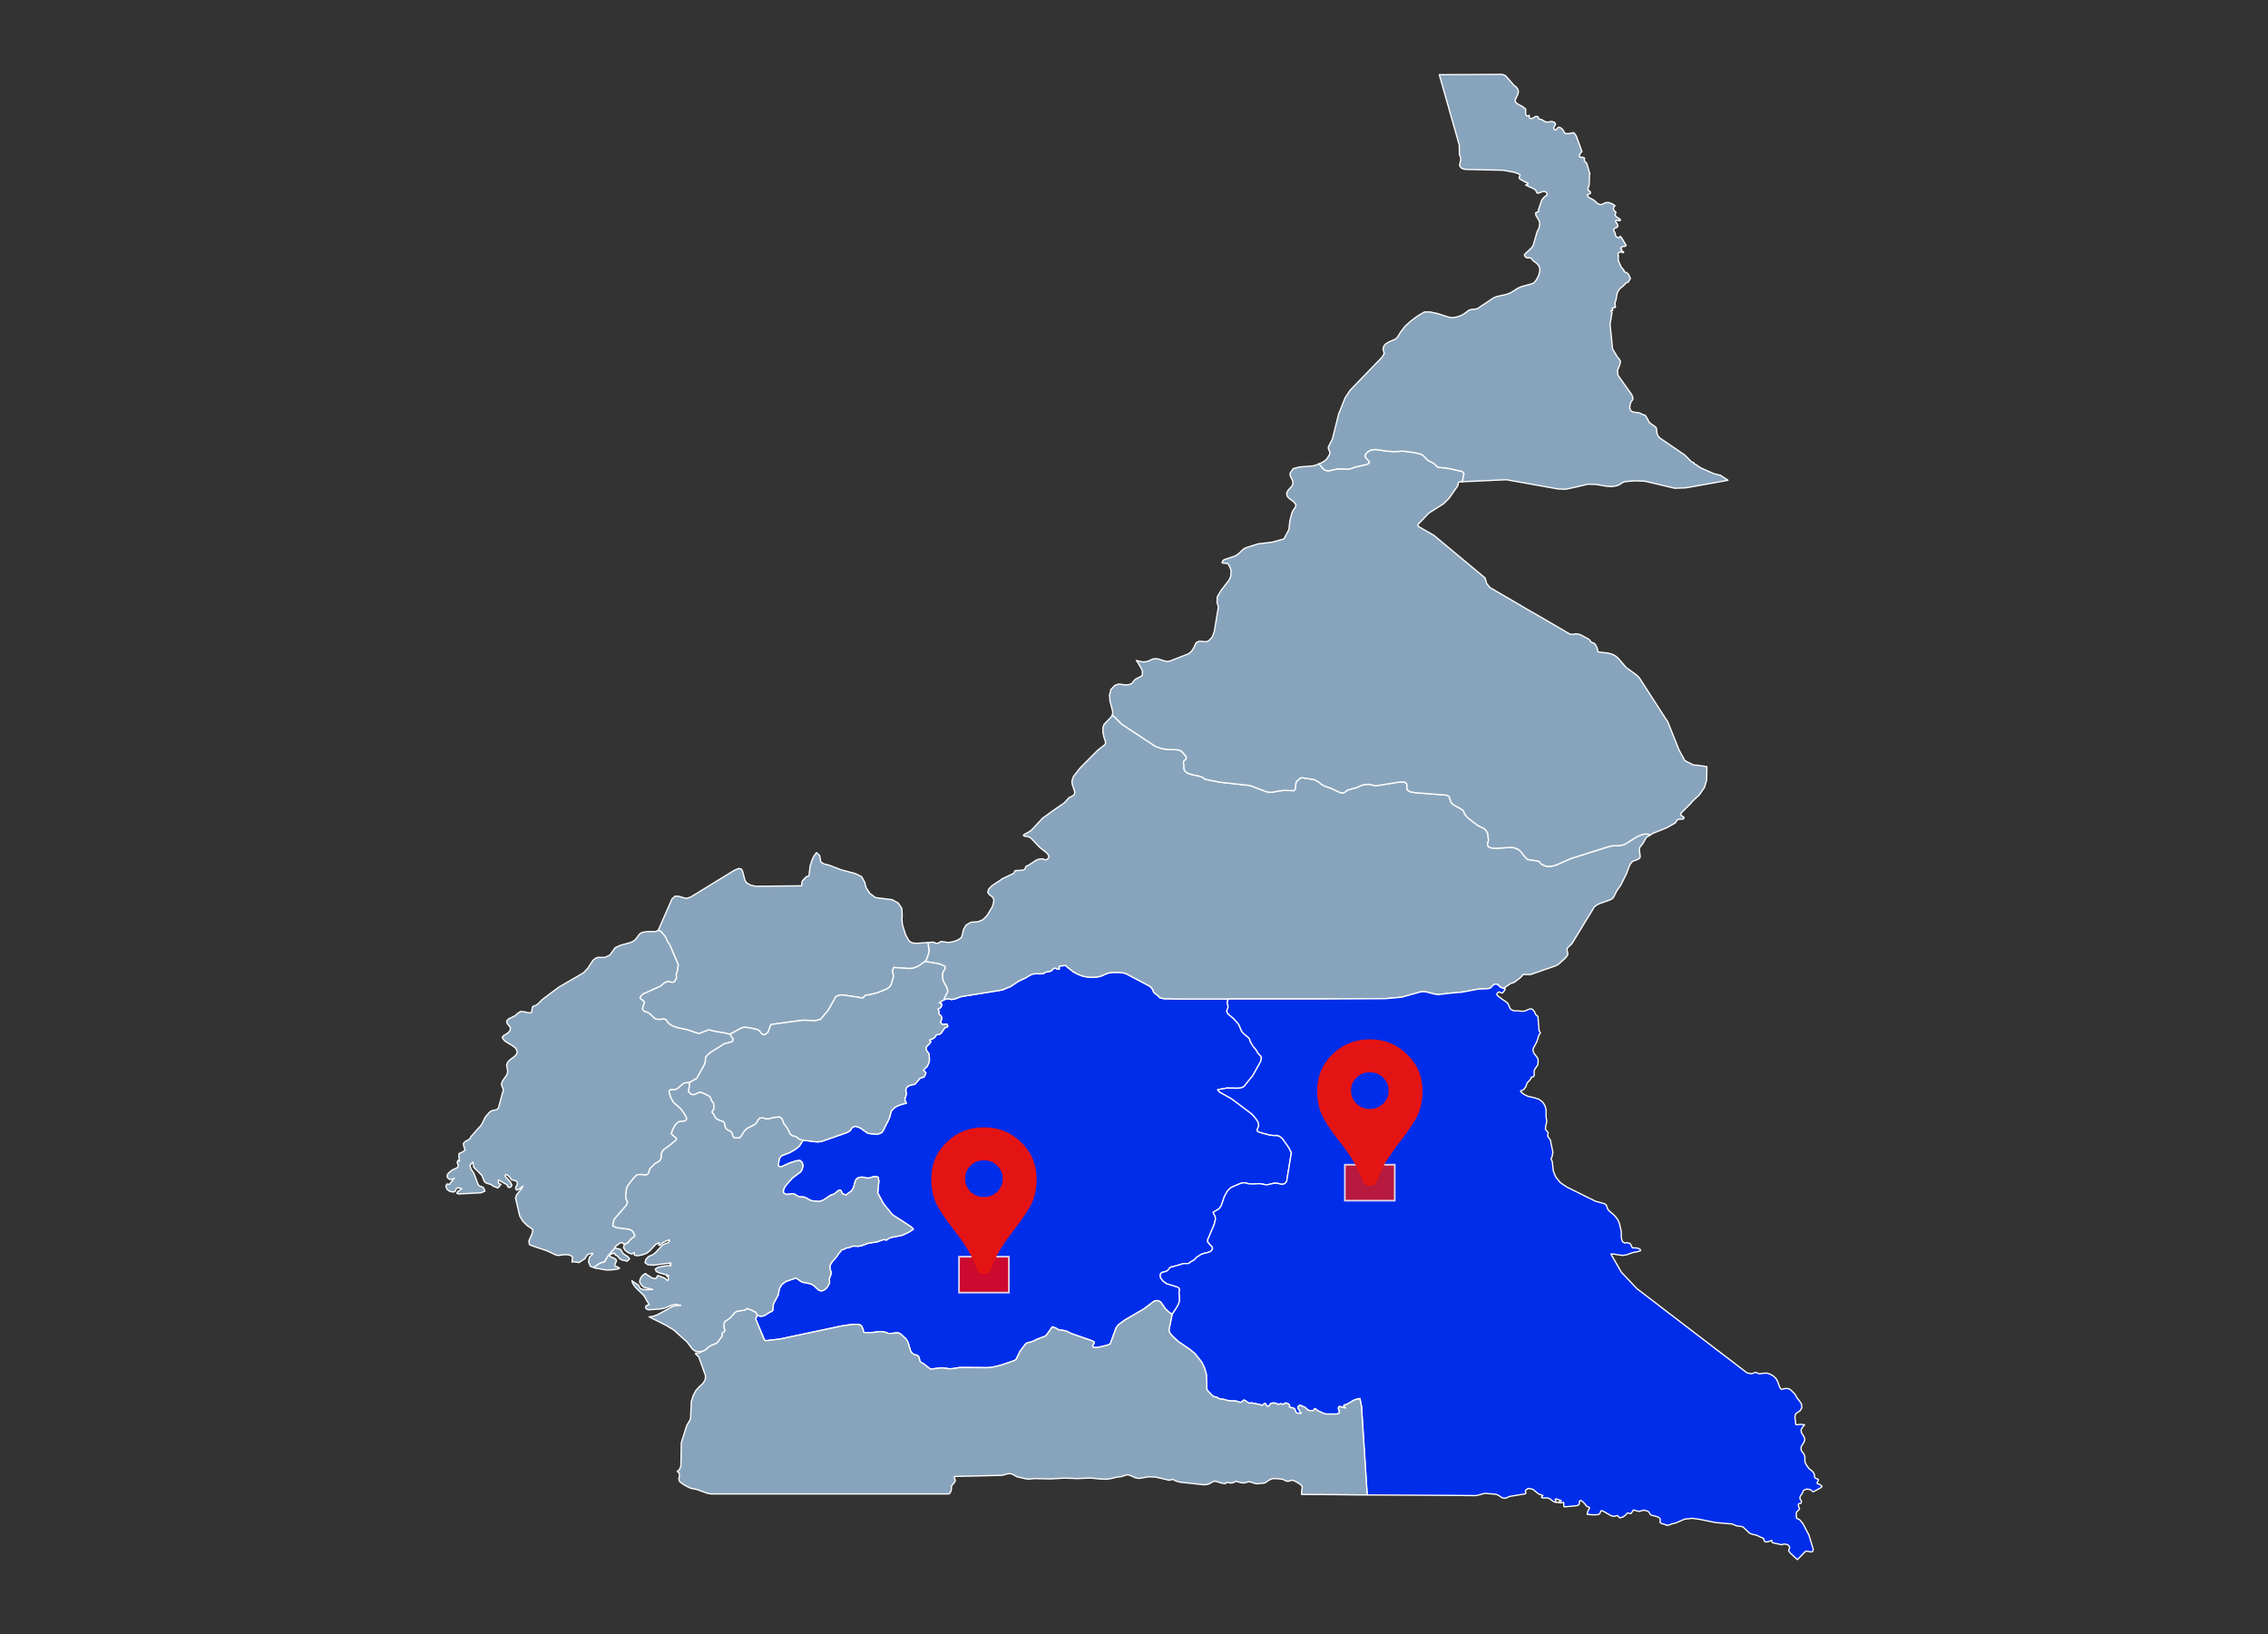 <svg width="1005" height="724" viewBox="0 0 1005 724" fill="none" xmlns="http://www.w3.org/2000/svg">
<rect x="0" y="0" width="1005" height="724" fill="#333333" stroke="none"/>
<g clip-path="url(#clip0_32_107)">
<path d="M519.384 582.386L518.078 581.444L516.47 579.996L514.56 577.245L514.058 576.738L513.656 576.521L513.053 576.304H512.148L511.244 576.666L506.822 579.996L498.38 584.92L495.666 586.947L494.661 588.178L491.948 595.49L490.34 596.142L486.521 597.01L485.214 597.083L484.31 596.866L484.109 596.214L484.41 595.852L484.511 595.707L484.913 594.983L484.812 594.549L483.606 593.97L474.661 590.856L472.953 589.988L471.948 589.626L469.134 589.191L467.727 588.395L466.32 587.888L463.808 591.436L463.205 592.015L459.586 593.39L457.979 594.187L457.074 594.549L455.265 594.983L454.461 595.49L451.949 598.82L451.245 600.341L450.14 602.513L449.235 602.947L443.306 604.974L439.486 605.843L437.678 605.988L425.316 605.916L422.1 606.422L420.794 606.495L417.477 606.06L415.266 606.278L412.352 606.64L409.035 604.106L408.03 603.599L407.628 603.02L407.226 601.354L406.824 600.775L406.121 600.413L405.317 600.268L404.412 599.762L403.608 598.893L402.302 594.621L401.397 593.173L399.086 591.074L398.081 590.567H397.176L394.764 590.856H393.759L393.056 590.567L391.95 590.205L390.141 589.988L386.423 590.422L383.106 590.494L382.704 590.205L382.403 588.902L381.9 587.743L381.498 587.309L380.895 586.947L379.488 586.802H377.679L372.554 587.598L370.544 588.033L345.62 593.318L339.389 594.042L338.786 593.825L334.866 584.485L335.57 582.603L336.072 582.965L336.374 583.037L336.776 583.182H337.178H337.379H337.68L337.982 583.11L338.484 582.965L338.886 582.82L340.896 581.517L341.6 581.227L341.901 581.082L342.102 580.865L342.404 580.648L342.705 577.897L343.107 576.956L344.816 573.842L345.318 571.164L345.62 570.44L346.524 569.064L348.333 567.761L352.755 566.24L353.76 566.964L354.363 567.399L355.067 567.833L355.569 568.123L356.373 568.268L358.986 568.774L360.092 569.281L360.996 569.933L362.303 571.236L363.006 571.743L363.911 571.96L364.715 571.815L365.619 571.308L366.222 570.729L366.825 570.005L367.629 568.268L367.428 566.747L368.232 564.575V564.068L368.132 563.272L367.73 561.752V561.1L368.132 560.014L368.936 558.856L370.845 556.684L371.549 555.525L372.453 554.512L373.056 553.715L373.76 553.643L374.765 553.064L375.267 552.919L376.172 552.846L376.674 552.629L377.076 552.412L377.679 552.195L378.483 552.122L380.393 552.195L381.9 551.905L384.815 550.819L388.433 550.312L391.548 549.226L392.855 549.444L393.86 548.72L394.865 548.285L399.086 547.489L399.689 547.344L400.392 547.054L402.804 545.896L404.714 544.665L404.01 543.869L403.608 543.507L395.468 538.222L391.548 533.443L388.935 528.592L389.438 523.307L389.136 521.642L388.433 521.352H387.729L386.825 521.425L385.418 521.932L384.714 522.004L383.91 521.932L383.006 521.714L382.001 521.57L380.996 521.642L380.192 521.932L379.388 522.511L378.986 523.38L378.182 526.276L377.277 527.724L374.865 529.461L373.559 529.027L373.056 528.592L372.855 527.868L372.554 527.434L371.951 527.289L371.147 527.796L370.644 528.23L370.343 528.52L369.338 529.172L368.031 529.606L364.815 531.778L363.71 532.14L362.705 532.357L359.489 531.995L358.584 531.561L357.881 531.126L357.077 530.692L356.273 530.402L355.67 530.33H354.866L354.263 530.258L353.459 529.968L351.951 529.027L351.147 528.882L350.243 529.027L349.338 529.172H348.434L347.73 528.954L347.429 528.665L347.228 528.448L347.127 528.086V527.506L347.429 526.638L347.931 525.624L351.047 522.004L354.564 519.398L355.067 518.818L355.368 518.239L355.67 517.226L355.77 516.574L355.67 515.778L355.368 514.981L354.464 514.185L352.655 514.402L350.042 515.271L346.122 517.008L345.419 516.864L344.816 516.502L345.318 513.461L346.022 512.375L346.725 511.94L349.941 510.71L352.655 509.117L354.263 507.741L355.871 505.207L361.7 505.931H362.805L364.112 505.714L374.966 501.949L375.77 501.587L376.574 501.08L376.976 500.574L377.277 500.139V499.994L377.478 499.85L377.679 499.632L378.282 499.198L379.086 499.053L380.192 499.343L381.197 499.777L384.513 502.094L385.619 502.311L387.227 502.456H389.136L390.041 502.166L390.845 501.732L391.749 500.212L391.95 499.705L393.558 496.592L394.362 494.637L394.664 493.261L394.865 492.537L395.367 491.741L396.573 490.655L397.88 489.931L399.99 489.207L401.598 488.845L401.297 488.121L400.995 487.686V486.962L401.096 486.528L401.598 484.863V484.501L401.397 483.27V482.546L401.598 482.112L401.9 481.677L402.905 481.026L403.508 480.808L404.111 480.664L404.613 480.591L405.015 480.519L405.317 480.446L405.719 480.084L407.729 477.695L407.93 477.623L409.136 477.333L409.437 477.188L409.638 476.899L409.94 476.247L410.141 475.885L410.241 475.523V475.234L409.136 474.22L410.141 473.206L410.342 472.989L410.744 472.627L411.045 472.12L411.749 470.528L411.849 469.586L411.749 467.487L411.548 466.835L411.447 466.618L410.643 465.604L410.543 465.387L410.442 464.953L410.241 464.301L410.844 463.432L411.849 462.491L412.452 461.55L411.849 460.826L413.558 460.102L414.261 459.595L414.864 458.582L415.467 458.364L416.171 458.292L416.774 458.002L417.176 457.568L418.683 455.396L419.789 455.034L419.99 454.672L419.688 453.876L418.985 453.803L418.08 453.948L417.276 453.731L416.774 453.007L416.874 452.428L417.176 451.921L417.276 451.197L417.176 450.4L416.874 449.966L416.472 449.749L416.171 449.387L416.07 448.735L415.97 447.649L415.668 447.07L416.774 446.491L417.276 445.55L417.176 444.681L416.171 444.319L416.975 443.74L418.181 443.088L419.487 442.581L420.291 442.509L421.598 442.871L423.206 442.581L425.919 441.568L443.909 438.672L445.215 438.237L445.818 437.875L447.627 437.224L451.446 434.69L454.561 433.242L456.069 432.3L457.577 431.576L459.185 431.432L460.793 431.504L462.3 431.359L462.803 431.142L463.104 430.852L463.707 430.635L464.712 430.49L465.717 430.273L466.823 429.187L467.426 428.97L468.129 429.115L468.33 429.332L468.732 429.477L469.335 429.404L469.436 429.187L469.235 428.391L469.335 428.174L470.139 427.956L472.25 427.812L472.752 428.318L473.154 428.68L475.767 430.708L477.576 431.649L479.385 432.373L480.491 432.662L481.797 432.88L483.807 433.024L485.616 432.952L486.521 432.807L487.425 432.662L488.33 432.3L490.139 431.504L491.445 431.07L493.154 430.852H496.068L497.676 431.07L498.983 431.432L509.133 436.789L509.937 437.368L510.44 437.948L510.842 438.599L511.043 439.178L511.244 439.613L511.545 439.975L512.952 441.061L513.555 441.568L513.756 442.002L515.665 442.509L523.907 442.654H544.208L544.007 443.378L543.805 444.319L544.107 445.55L544.208 446.129L543.605 448.011L543.705 448.301L543.906 448.808L544.409 449.459L546.519 451.197L548.429 453.296L549.032 454.165L550.137 456.772L550.539 457.351L551.142 458.002L553.152 459.668L553.454 460.03L553.755 460.464L553.956 461.333L555.162 463.432L556.77 465.387L557.474 466.69L558.78 468.066L558.981 468.935L558.579 470.455L555.162 476.537L551.444 481.17L550.84 481.677L549.835 482.039L548.529 482.184L543.605 482.112L539.585 482.836L540.389 483.849L545.715 486.818L554.66 493.551L555.665 494.637L557.172 496.592L557.675 497.75L557.775 498.619L557.373 499.922L557.172 500.212L557.072 500.718L557.273 501.298L558.278 501.732L562.298 502.818L563.303 502.963L564.207 503.108H566.016L567.021 503.47L568.227 504.411L571.141 508.538L572.247 510.71L570.137 523.524L569.333 524.393L568.73 524.683L567.825 524.755L566.116 524.321L565.112 524.248L564.308 524.321L562.499 524.755L561.494 524.972L560.589 524.9L558.68 524.538L557.775 524.466L555.665 524.61H554.559L553.655 524.538L553.051 524.466L552.348 524.248L551.745 524.104H551.142L550.338 524.176L549.434 524.466L545.715 526.058L544.71 526.855L543.705 528.013L542.499 530.33L541.193 534.167L540.188 535.615L537.575 537.136L538.479 539.09L538.58 539.67V540.394L537.976 542.71L535.163 549.299V550.24L536.067 551.326L536.972 552.267L537.273 552.774V553.353L536.972 554.005L536.369 554.512L534.861 555.091L533.957 555.236L532.851 555.598L532.248 555.815L531.745 556.104L530.138 557.19L529.535 557.842L529.434 558.059L529.334 558.132L527.625 559.145L527.324 559.29L527.123 559.58L527.022 559.652L526.922 559.724L526.72 559.797L526.319 559.869H524.51L519.786 561.245L519.183 561.317L518.68 561.534L518.279 561.824L517.876 562.403L517.173 563.127L515.766 563.634H515.264L515.063 563.779L514.56 564.068L514.158 564.648V565.299L514.259 566.096L515.364 567.616L516.972 568.774L521.695 570.222L522.399 570.657L522.7 571.381L522.5 572.394L522.7 575.725L522.5 577.173L521.695 578.91L519.384 582.386Z" fill="#002DE9" stroke="white" stroke-width="0.562" stroke-linejoin="round"/>
<path d="M731.339 369.964L729.53 371.05L728.022 373.729L726.916 375.104L726.515 375.684L726.414 376.263L726.816 379.593L726.615 380.172L725.911 380.752L724.102 381.403L723.399 381.693L722.595 382.634L721.992 383.72L720.685 387.268L718.173 392.263L716.465 394.652L715.158 397.259L714.555 398.128L713.55 398.707L708.826 400.372L707.52 401.024L706.415 401.892L705.61 403.268L696.565 418.11L694.555 420.065L694.355 420.716L694.656 422.092L694.756 422.744L694.555 423.323L693.751 424.409L690.736 427.16L689.53 427.884L678.275 431.794H674.958L674.255 432.662L673.049 433.748L670.737 435.414L669.631 435.631L667.722 436.934L666.717 437.586L666.817 437.803V438.165V438.092H666.616L665.009 437.513L663.601 436.21L662.898 436.065L662.195 436.138L661.591 436.572L661.29 436.862L660.888 437.368L660.385 437.803L659.38 438.092L655.26 438.237L647.823 439.613L643.602 439.975L637.17 440.699L635.763 440.482L631.844 439.468L630.436 439.396L629.331 439.54L621.09 441.857L613.754 442.509L582.599 442.654H544.207H523.906L515.665 442.509L513.756 442.002L513.555 441.568L512.952 441.061L511.545 439.975L511.244 439.613L511.042 439.178L510.841 438.599L510.439 437.948L509.937 437.368L509.133 436.789L498.982 431.432L497.676 431.07L496.068 430.852H493.154L491.445 431.07L490.139 431.504L488.329 432.3L487.425 432.662L486.52 432.807L485.616 432.952L483.807 433.024L481.797 432.88L480.49 432.662L479.385 432.373L477.576 431.649L475.767 430.708L473.154 428.68L472.752 428.318L472.249 427.812L470.139 427.956L469.335 428.174L469.234 428.391L469.435 429.187L469.335 429.404L468.732 429.477L468.33 429.332L468.129 429.115L467.425 428.97L466.822 429.187L465.717 430.273L464.712 430.49L463.707 430.635L463.104 430.852L462.802 431.142L462.3 431.359L460.792 431.504L459.184 431.432L457.576 431.576L456.069 432.3L454.561 433.242L451.446 434.69L447.627 437.224L445.818 437.875L445.215 438.237L443.909 438.672L425.919 441.568L423.205 442.581L421.597 442.871L420.291 442.509L419.487 442.581L418.18 443.088L418.582 441.93L419.889 439.613V438.599L419.386 437.296L418.08 434.907L417.678 433.604L417.577 432.59L417.678 431.287L417.879 430.635L418.683 429.332L418.784 428.68L418.582 428.101L417.376 427.522L416.271 427.088L409.939 426.002L410.744 424.626L411.547 422.164L411.648 420.572L411.145 417.603L413.457 417.458L413.859 417.531L414.764 417.965L415.366 418.038L415.869 417.82L416.673 417.314L416.974 417.169L417.879 417.241L419.587 417.531L420.391 417.603L422.401 417.241L424.411 416.517L425.919 415.504L426.421 414.2L426.924 411.811L428.13 409.856L430.24 408.626L433.356 408.408L435.466 407.54L437.376 405.657L439.687 401.82L440.19 400.227L440.391 398.707L439.989 397.693L438.28 396.245L437.677 395.376L438.18 393.856L439.587 392.408L444.511 389.15L449.034 387.05L449.335 386.761L449.637 386.037L449.939 385.747L450.34 385.675L451.144 385.747L452.049 385.602L453.255 385.53L453.757 385.385L454.26 384.951L454.36 384.444L454.662 383.865L455.767 383.358L459.184 381.114L460.089 380.752L461.194 380.534H461.999L462.702 380.824L463.405 380.969L464.209 380.679L464.913 379.376L463.908 378L460.792 375.539L456.873 371.412L455.767 370.76L453.858 370.471L453.456 370.109L454.059 369.602L455.466 368.878L457.074 367.792L461.999 362.507L466.621 359.176L471.646 355.701L473.757 353.384L474.963 352.805L475.968 352.154L476.269 350.995L475.164 347.592L474.963 346.362L475.264 345.131L475.767 343.9L478.681 340.208L486.52 332.316L489.535 329.999L489.937 329.203L489.736 328.262L489.234 326.814L488.731 324.569V322.397L489.234 320.949L492.45 317.619L492.751 316.895L493.756 317.546L497.073 320.877L512.148 330.796L514.057 331.447L515.766 331.882L517.776 332.099L520.791 332.171L521.796 332.244L523.102 332.533L523.806 333.112L525.414 334.995L525.715 335.646L525.615 336.226L525.112 336.805L524.61 337.239L524.409 337.891L524.61 339.194L524.71 340.932L525.314 341.873L526.017 342.452L527.022 342.886L528.931 343.393L529.936 343.61L530.74 343.683L532.75 344.334L534.057 345.276L540.489 346.579L553.152 347.954L554.257 348.172L561.091 350.778L562.297 350.995L563.403 351.068L565.111 350.778L567.021 350.416L569.232 350.199L573.352 350.344L573.955 349.692L574.156 347.375L574.357 346.651L574.559 346.144L575.362 345.565L575.965 344.914L576.77 344.552L582.397 345.42L584.508 346.579L585.312 347.303L586.619 348.172L588.025 348.678L589.734 349.258L593.955 351.212L594.96 351.357L595.764 351.14L596.769 350.344L597.573 349.909L600.387 349.185L601.291 348.896L603.201 348.027L604.306 347.737L605.714 347.52H606.819L608.829 348.027L609.734 348.099L610.638 348.027L619.683 346.579L621.492 346.434L622.497 346.579L623.401 347.303L623.502 349.837L624.105 350.344L625.01 350.85L627.02 351.212L640.788 352.298L641.592 352.516L642.195 353.022L642.798 355.05L643.1 355.701L643.602 356.208L644.004 356.57L647.32 358.38L648.125 358.959L648.627 359.466L648.828 360.407L650.335 362.29L654.556 365.548L655.964 366.344L656.868 366.706L658.074 367.43L659.28 369.24L659.581 372.426L659.38 373.15L659.18 373.874L659.28 374.815L659.883 375.322L660.787 375.684L661.792 375.828H663.702L669.43 375.466L670.536 375.539L671.541 375.828L672.847 376.408L673.752 377.132L674.455 378L674.958 378.797L676.867 380.824L681.792 381.548L682.998 382.851L683.601 383.141L684.606 383.648L685.611 383.865H686.515L687.42 383.792L688.325 383.648L689.33 383.358L690.234 382.996L696.164 380.39L712.645 375.177L713.851 374.887L715.158 374.742H716.364L718.173 374.598L719.379 374.308L720.485 373.801L725.409 370.688L727.218 369.964L728.424 369.602L729.53 369.53L730.434 369.674L731.037 369.819L731.238 369.964H731.339Z" fill="#88A4BC" stroke="white" stroke-width="0.562" stroke-linejoin="round"/>
<path d="M605.915 662.388L605.814 662.243L603.302 623.147L602.598 619.672L601.694 619.889L600.689 620.106L599.784 620.468L596.769 622.278L595.563 622.568L595.463 622.93L596.267 623.871L595.262 623.654L594.156 623.292L593.352 623.219L593.051 624.016L593.553 625.608L593.352 626.26L592.247 626.55H587.624L586.719 626.332L583.805 625.029L583.604 624.74L583.001 624.305L582.498 624.16L582.197 624.812L581.995 625.029H581.393H580.287L579.584 624.74L578.076 623.436L577.373 623.219L576.569 622.785L575.765 622.712L575.061 623.436L575.162 623.871L576.167 625.608L576.669 626.188H575.664L574.76 626.115L574.257 625.753L573.755 624.378L573.252 623.943L571.343 623.436L571.443 622.568L570.639 621.844L569.534 621.626L568.629 622.278L567.925 622.061L567.524 621.988L567.122 622.061L566.418 622.278L565.514 621.771L564.207 621.626L563.102 621.844L562.599 622.495L562.398 622.93L561.795 623.074L561.293 622.93L560.79 621.916H560.288L559.785 622.278L559.383 622.712L558.278 622.35L554.76 621.626L553.755 621.699L553.253 621.626L551.845 620.613L551.243 620.323L551.142 620.468L549.635 621.482L548.529 620.975L547.424 620.758L544.81 620.685L543.705 620.468L542.298 620.034L540.389 619.816L540.087 619.672L539.886 619.454L539.283 619.165L537.775 618.73L537.374 618.513L535.062 616.124L534.76 615.4L534.56 608.956L533.755 606.133L532.55 603.599L529.635 599.906L527.525 598.096L521.997 594.332L519.485 591.942L518.58 590.856L518.178 590.205L518.078 589.77L517.977 589.264L519.384 582.386L521.695 578.91L522.5 577.173L522.7 575.725L522.5 572.394L522.7 571.381L522.399 570.657L521.695 570.222L516.972 568.774L515.364 567.616L514.259 566.096L514.158 565.299V564.648L514.56 564.068L515.063 563.779L515.264 563.634H515.766L517.173 563.127L517.877 562.403L518.279 561.824L518.68 561.534L519.183 561.317L519.786 561.245L524.51 559.869H526.319L526.72 559.797L526.922 559.724L527.022 559.652L527.123 559.58L527.324 559.29L527.625 559.145L529.334 558.132L529.434 558.059L529.535 557.842L530.138 557.19L531.745 556.104L532.248 555.815L532.851 555.598L533.957 555.236L534.861 555.091L536.369 554.512L536.972 554.005L537.273 553.353V552.774L536.972 552.267L536.067 551.326L535.163 550.24V549.299L537.977 542.71L538.58 540.394V539.67L538.479 539.09L537.575 537.136L540.188 535.615L541.193 534.167L542.499 530.33L543.705 528.013L544.71 526.855L545.715 526.058L549.434 524.466L550.338 524.176L551.142 524.104H551.745L552.348 524.248L553.052 524.466L553.655 524.538L554.559 524.61H555.665L557.775 524.466L558.68 524.538L560.589 524.9L561.494 524.972L562.499 524.755L564.308 524.321L565.112 524.248L566.117 524.321L567.825 524.755L568.73 524.683L569.333 524.393L570.137 523.524L572.247 510.71L571.142 508.538L568.227 504.411L567.021 503.47L566.016 503.108H564.207L563.303 502.963L562.298 502.818L558.278 501.732L557.273 501.298L557.072 500.718L557.172 500.212L557.373 499.922L557.775 498.619L557.675 497.75L557.172 496.592L555.665 494.637L554.66 493.551L545.715 486.818L540.389 483.849L539.585 482.836L543.605 482.112L548.529 482.184L549.835 482.039L550.84 481.677L551.444 481.17L555.162 476.537L558.579 470.455L558.981 468.935L558.78 468.066L557.474 466.69L556.77 465.387L555.162 463.432L553.956 461.333L553.755 460.464L553.454 460.03L553.152 459.668L551.142 458.002L550.539 457.351L550.137 456.772L549.032 454.165L548.429 453.296L546.519 451.197L544.409 449.459L543.906 448.808L543.705 448.301L543.605 448.011L544.208 446.129L544.107 445.55L543.805 444.319L544.007 443.378L544.208 442.654H582.599L613.754 442.509L621.09 441.857L629.331 439.54L630.437 439.396L631.844 439.468L635.763 440.482L637.17 440.699L643.602 439.975L647.823 439.613L655.26 438.237L659.381 438.092L660.386 437.803L660.888 437.368L661.29 436.862L661.592 436.572L662.195 436.138L662.898 436.065L663.602 436.21L665.009 437.513L666.617 438.092H666.818V438.165L666.918 438.454L666.617 438.961L666.315 439.251L666.014 439.758L665.712 439.975H665.31L664.506 439.54H664.104L663.501 440.047L663.3 440.409L663.401 440.916L664.104 441.568L664.707 442.002L665.712 442.798L666.818 443.522L668.024 444.391L668.526 445.332L668.928 446.346L669.431 447.215L670.737 447.866H672.144L674.657 448.084L675.762 447.939L677.973 446.998L678.878 447.07L679.983 448.228L680.385 449.387L681.491 450.4L681.993 456.554L682.596 457.713L681.993 458.509L680.988 461.622L679.581 464.229L679.28 465.098L679.481 466.111L679.883 466.908L680.988 468.283L681.491 469.152L681.591 469.876L681.491 471.614L681.189 472.193L680.084 473.786L679.782 474.727L679.883 476.392L679.581 477.044L678.476 477.333V477.768L677.772 478.709L676.968 479.578L676.667 479.867L676.466 480.591L676.064 481.605L675.36 482.546L674.456 483.198L673.752 483.342L674.054 483.922L675.36 484.935L676.968 485.732L680.385 486.528L681.993 487.107L683.3 488.048L684.204 489.207L684.807 490.51L685.109 491.813V494.709L685.41 496.954L684.908 499.053V499.27L684.807 500.139L685.109 500.791L685.611 501.298L686.013 501.804L685.812 503.325L686.114 503.904L686.616 504.483L687.018 505.207L688.124 510.565L688.023 511.144L687.722 512.592L687.42 513.171L687.32 513.606L687.822 514.547L688.325 518.891L689.43 521.57L691.44 524.031L694.355 525.986L706.917 532.212L710.334 533.154L711.339 533.516L711.842 534.095L712.344 535.543L712.847 536.339L715.661 538.801L716.867 540.394L717.57 541.986L718.374 545.389L718.475 548.647L718.977 550.168L719.882 550.747L721.088 550.602L722.294 550.964L722.796 551.76L723.098 552.557L723.5 552.919H724.605L725.811 553.064L726.816 553.57L727.017 554.15L725.409 554.656L723.701 554.946L720.585 556.032L719.078 556.249L717.771 556.104L715.158 555.67H713.852L718.475 563.706L725.309 570.946L731.741 575.87L732.545 576.449L737.871 580.576L744.504 585.644L752.745 591.942L760.584 597.952L768.021 603.599L773.951 608.16L774.554 608.377L775.157 608.522L776.162 608.667L776.463 608.594L777.368 608.232L777.77 608.088L778.272 608.16L779.177 608.594L779.478 608.667L782.795 608.377L784.101 608.739L785.709 609.608L787.016 610.839L787.619 611.925L788.724 614.821L788.925 615.11L789.126 615.4L789.528 615.617L790.533 615.328L791.438 615.183L792.141 615.255L793.046 615.472L793.649 615.979L795.357 617.717L796.463 619.599L797.468 620.83L798.272 622.133L798.473 623.654L797.769 624.957L795.659 626.477L795.357 627.998L795.659 629.952V630.749L795.86 631.256H796.664L797.769 631.111L798.774 631.183L799.679 631.328L798.975 632.124L798.372 632.993L798.071 633.572L798.272 634.803L799.478 636.758L799.779 637.916L799.377 639.002L798.171 640.957L798.071 642.26L798.372 642.984L799.377 644.288L799.779 645.374V647.473L799.88 647.98L800.483 649.138L801.488 650.586L802.995 651.817L803.498 652.396L803.799 652.903L804 653.41L804.101 654.568L804.302 654.858L805.407 655.365L805.709 655.51V656.016L805.307 656.74L805.206 657.32L806.211 657.682L806.513 657.899L806.915 658.116L807.417 658.623L806.714 659.274L803.498 661.012L802.091 659.998L800.483 659.781L799.176 660.36L798.674 661.591L797.769 662.894L797.568 663.546L797.669 664.27L798.071 664.777L798.272 665.284L798.071 666.08L797.87 666.152H797.568L797.267 666.225L796.965 666.442L796.865 666.804V667.094L796.965 667.238L797.066 667.745L797.367 668.18V668.686L796.161 669.917L795.96 670.496L796.061 672.596L796.362 672.886L796.865 673.03L797.568 673.465L798.975 675.202L801.588 680.198L803.498 686.497L803.297 687.438L802.392 687.655L800.684 687.293L799.98 687.438L796.463 691.058L793.347 688.162L792.644 687.221V686.642L792.945 686.062L793.046 685.483L792.644 684.832L792.041 684.397L791.136 684.18H790.232L789.428 684.47L788.021 684.108L786.513 683.818L785.307 683.456L785.106 682.515L784.202 682.877L783.197 683.166H782.192L781.79 682.732L781.589 681.863L781.086 681.429L780.282 681.139L778.473 680.27L776.363 679.764L775.358 679.402L772.343 676.578L771.74 676.361L769.83 676.144L768.926 675.854L768.021 675.492L767.72 675.275L760.182 674.623L753.449 673.248L750.032 672.741L746.514 673.103L742.494 674.84L740.886 675.202L739.379 675.782L738.474 675.854V675.709L736.665 675.13L736.263 675.058L735.66 674.623L735.56 674.334L735.66 674.044L735.761 673.32L735.56 672.886L735.158 672.451L734.555 672.089L731.841 671.365L731.439 671.22L731.138 670.786L730.635 669.917L730.233 669.628L728.625 669.121L727.319 669.41L726.314 669.7L723.801 669.048L722.696 670.714L721.59 670.424H721.088L720.284 671.365L718.977 672.234L717.671 672.524L716.766 671.51L715.259 671.872L714.053 671.655L710.234 669.483L709.43 669.41L708.827 670.786L708.123 671.076L706.415 671.22L703.299 671.003L703.601 669.628L704.405 668.035L702.897 667.238L702.596 666.732L701.591 665.573L700.485 664.777L699.882 665.139V665.79L699.782 666.514L699.179 667.021L697.973 667.238L693.149 667.673L692.948 667.383V666.08L692.847 665.718H692.445L691.742 665.863H690.938L690.134 665.718L690.636 665.573L691.842 664.922L689.631 664.125L689.129 664.27L689.631 665.718L688.425 665.356L686.918 664.198L685.812 663.691L683.802 663.763L682.998 663.474L683.702 662.605L681.792 661.953L679.179 659.854L677.069 659.492L676.667 659.854L675.963 660.36V660.867L676.164 661.374L675.963 661.881L675.159 662.026L668.928 663.039L667.32 663.763L666.918 663.836L665.712 663.691L664.205 662.677L662.999 662.098L657.974 661.664L654.456 662.605L653.753 662.677L645.411 662.605L632.849 662.532L618.678 662.46L605.915 662.388Z" fill="#002DE9" stroke="white" stroke-width="0.562" stroke-linejoin="round"/>
<path d="M310.344 598.965H310.445L311.751 598.531L312.254 598.241L312.756 597.952L313.46 597.228L314.264 596.648L315.068 596.142L317.178 595.273L317.681 594.983L317.982 594.694L319.791 592.232L319.891 592.087L319.992 591.942V591.653L319.891 591.074V590.784L320.093 590.639L320.796 590.06L320.997 589.843L321.198 589.626V589.481V589.264L320.796 588.467V587.743V586.585L321.098 585.644L321.299 585.426L321.6 585.282L322.906 584.413L323.51 583.978L324.615 582.748L324.916 582.386L325.218 582.024L325.62 581.589L326.123 581.227L326.324 581.155L326.625 581.01L327.228 580.865L327.63 580.793L329.439 580.576L329.841 580.503L330.042 580.431L330.243 580.358L330.746 579.924L330.846 579.852L331.047 579.779L332.153 580.141L333.66 580.793L334.966 581.517L335.57 582.603L334.866 584.485L338.786 593.825L339.389 594.042L345.62 593.318L370.544 588.033L372.554 587.598L377.679 586.802H379.488L380.895 586.947L381.498 587.309L381.9 587.743L382.403 588.902L382.704 590.205L383.106 590.494L386.423 590.422L390.141 589.988L391.95 590.205L393.056 590.567L393.759 590.856H394.764L397.176 590.567H398.081L399.086 591.074L401.397 593.173L402.301 594.621L403.608 598.893L404.412 599.762L405.316 600.268L406.121 600.413L406.824 600.775L407.226 601.354L407.628 603.02L408.03 603.599L409.035 604.106L412.351 606.64L415.266 606.278L417.477 606.06L420.794 606.495L422.1 606.422L425.316 605.916L437.678 605.988L439.486 605.843L443.306 604.974L449.235 602.947L450.14 602.513L451.245 600.341L451.949 598.82L454.461 595.49L455.265 594.983L457.074 594.549L457.979 594.187L459.586 593.39L463.205 592.015L463.808 591.436L466.32 587.888L467.727 588.395L469.134 589.191L471.948 589.626L472.953 589.988L474.661 590.856L483.606 593.97L484.812 594.549L484.913 594.983L484.511 595.707L484.41 595.852L484.109 596.214L484.31 596.866L485.214 597.083L486.521 597.01L490.34 596.142L491.948 595.49L494.661 588.178L495.666 586.947L498.38 584.92L506.821 579.996L511.244 576.666L512.148 576.304H513.053L513.656 576.521L514.058 576.738L514.56 577.245L516.47 579.996L518.078 581.444L519.384 582.386L517.977 589.264L518.078 589.77L518.178 590.205L518.58 590.856L519.485 591.942L521.997 594.332L527.525 598.096L529.635 599.906L532.55 603.599L533.755 606.133L534.56 608.956L534.76 615.4L535.062 616.124L537.374 618.513L537.775 618.73L539.283 619.165L539.886 619.454L540.087 619.672L540.389 619.816L542.298 620.034L543.705 620.468L544.81 620.685L547.424 620.758L548.529 620.975L549.635 621.482L551.142 620.468L551.243 620.323L551.845 620.613L553.253 621.626L553.755 621.699L554.76 621.626L558.278 622.35L559.383 622.712L559.785 622.278L560.288 621.916H560.79L561.293 622.93L561.795 623.074L562.398 622.93L562.599 622.495L563.101 621.844L564.207 621.626L565.514 621.771L566.418 622.278L567.121 622.061L567.524 621.988L567.925 622.061L568.629 622.278L569.534 621.626L570.639 621.844L571.443 622.568L571.343 623.436L573.252 623.943L573.755 624.378L574.257 625.753L574.76 626.115L575.664 626.188H576.669L576.166 625.608L575.161 623.871L575.061 623.436L575.765 622.712L576.569 622.785L577.373 623.219L578.076 623.436L579.584 624.74L580.287 625.029H581.393H581.995L582.196 624.812L582.498 624.16L583 624.305L583.604 624.74L583.805 625.029L586.719 626.332L587.624 626.55H592.246L593.352 626.26L593.553 625.608L593.05 624.016L593.352 623.219L594.156 623.292L595.261 623.654L596.266 623.871L595.463 622.93L595.563 622.568L596.769 622.278L599.784 620.468L600.689 620.106L601.694 619.889L602.598 619.672L603.301 623.147L605.814 662.243L605.915 662.388H602.598L590.337 662.243L576.77 662.17V660.795L577.071 659.057L576.77 658.261L575.965 657.537L574.76 656.813L573.554 656.161L572.649 655.872L572.146 655.944L571.041 656.306H570.237L569.735 656.161L568.629 655.51L566.418 655.22L564.006 655.148L563.303 655.365L562.398 655.799L560.79 656.885L560.086 657.175L556.67 657.464L554.459 656.74L553.253 656.523L552.147 656.885L551.243 657.102L549.835 656.958L547.524 656.306L546.72 656.885L545.815 657.102L544.81 657.03L543.705 656.74L543.001 657.392L541.394 657.175L539.585 656.596L538.278 656.306L537.273 656.596L536.369 657.175L535.263 657.682L533.655 657.899L522.901 656.74L521.093 656.234L519.786 655.51L517.977 655.872L516.57 655.51L512.148 654.496L509.133 654.351L504.711 655.075L503.304 654.858L500.691 653.7L499.786 653.482L498.983 653.555L497.375 654.134L496.47 654.351L494.963 654.496L491.948 655.22L490.34 655.437L486.923 655.292L483.706 654.93H482.3L477.576 655.148L471.646 654.93L465.516 655.292L458.581 655.148L455.969 655.365L454.763 655.292L450.642 654.351L449.034 653.41L448.23 653.048L447.125 652.976L446.12 653.12L444.11 653.7L423.005 654.206L422.804 654.713L423.206 655.51L423.306 656.234L422.804 657.03L422.201 657.682L421.698 658.333L421.598 659.202V659.926L421.396 660.65L421.095 661.302L420.593 661.953H396.975H373.257H349.539H348.434H331.047H325.921H315.269L313.661 661.736L308.636 659.926L307.229 659.709L305.821 659.347L303.811 658.333L302.003 657.175L300.998 656.234L300.796 655.075L301.098 653.917L300.998 652.831L300.093 651.89L301.098 651.238V650.876L301.701 649.862L301.902 639.22L304.314 631.618L305.721 629.228L306.023 628.287L306.324 621.047L307.128 618.441L308.334 616.124L309.841 614.459L311.45 613.011L312.455 611.418L312.656 609.608L309.641 601.282L308.234 599.906V599.544H308.937L309.44 599.472L310.344 599.182V598.965Z" fill="#88A4BC" stroke="white" stroke-width="0.562" stroke-linejoin="round"/>
<path d="M731.339 369.964H731.238L731.037 369.819L730.434 369.674L729.53 369.53L728.424 369.602L727.218 369.964L725.409 370.688L720.485 373.801L719.379 374.308L718.173 374.598L716.364 374.742H715.158L713.852 374.887L712.645 375.177L696.164 380.39L690.234 382.996L689.33 383.358L688.325 383.648L687.42 383.792L686.515 383.865H685.611L684.606 383.648L683.601 383.141L682.998 382.851L681.792 381.548L676.868 380.824L674.958 378.797L674.455 378L673.752 377.132L672.848 376.408L671.541 375.828L670.536 375.539L669.43 375.466L663.702 375.828H661.793L660.788 375.684L659.883 375.322L659.28 374.815L659.18 373.874L659.38 373.15L659.582 372.426L659.28 369.24L658.074 367.43L656.868 366.706L655.964 366.344L654.557 365.548L650.335 362.29L648.828 360.407L648.627 359.466L648.125 358.959L647.32 358.38L644.004 356.57L643.602 356.208L643.1 355.701L642.798 355.05L642.195 353.022L641.592 352.516L640.788 352.298L627.02 351.212L625.01 350.85L624.105 350.344L623.502 349.837L623.402 347.303L622.497 346.579L621.492 346.434L619.683 346.579L610.638 348.027L609.734 348.099L608.829 348.027L606.819 347.52H605.714L604.307 347.737L603.201 348.027L601.292 348.896L600.387 349.185L597.573 349.909L596.769 350.344L595.764 351.14L594.96 351.357L593.955 351.212L589.734 349.258L588.025 348.678L586.619 348.172L585.312 347.303L584.508 346.579L582.398 345.42L576.77 344.552L575.965 344.914L575.363 345.565L574.559 346.144L574.358 346.651L574.157 347.375L573.955 349.692L573.353 350.344L569.232 350.199L567.021 350.416L565.112 350.778L563.403 351.068L562.298 350.995L561.092 350.778L554.258 348.172L553.152 347.954L540.489 346.579L534.057 345.276L532.75 344.334L530.74 343.683L529.937 343.61L528.932 343.393L527.022 342.886L526.017 342.452L525.314 341.873L524.71 340.932L524.61 339.194L524.409 337.891L524.61 337.239L525.113 336.805L525.615 336.226L525.715 335.646L525.414 334.995L523.806 333.112L523.103 332.533L521.796 332.244L520.791 332.171L517.776 332.099L515.766 331.882L514.058 331.447L512.148 330.796L497.073 320.877L493.757 317.546L492.752 316.895L493.053 316.388V315.23L491.847 310.596L491.646 307.99L492.249 305.528L494.058 303.646L495.767 303.066L498.882 303.501L500.49 303.284L501.495 302.849L502.098 302.125L502.601 301.474L503.204 300.894L505.616 299.664L506.219 299.157V297.564L506.018 296.695L504.108 293.437L503.505 292.641L505.616 293.148L506.822 293.292L507.927 293.148L509.133 292.786L510.038 292.351L511.043 291.917L512.45 291.844L513.555 292.062L516.068 292.858L517.274 293.075L518.48 292.858L526.52 289.745L527.927 288.659L529.133 286.776L529.836 285.111L530.439 284.46L531.344 284.17H532.449L533.454 284.315H534.459L535.464 284.025L537.173 282.288L538.077 279.826L539.886 268.966L539.283 266.866L539.384 264.477L540.992 261.726L544.61 257.02L545.112 256.006L545.414 254.92L545.514 252.676L544.81 250.938L544.107 249.708L541.795 249.49L541.494 249.273L541.997 248.26L542.499 247.97L547.223 246.377L547.825 246.015L548.73 245.436L551.042 243.264L552.047 242.685L557.574 240.947L563.805 240.223L568.93 238.775L571.142 234.648L571.544 230.884L572.549 226.974L573.353 225.598L574.056 224.657L574.257 223.716L573.353 222.413L571.142 220.748L570.338 219.806L570.137 218.503L570.74 217.272L572.649 215.173L572.95 213.797L572.649 212.711L571.745 210.829L571.644 209.67L573.051 207.643L575.765 206.919L581.895 206.412L583.403 205.978L584.508 205.471L584.81 205.906L586.418 207.788L587.121 208.295L588.025 208.584H589.03L592.85 207.716L595.764 207.788L597.372 207.933L598.578 207.643L600.387 206.992L605.412 205.833L606.417 205.399L606.819 204.82L606.417 204.168L605.211 202.937L604.91 202.286V201.634L605.312 200.982L606.015 200.258L607.322 199.462L608.528 199.245L609.633 199.172L614.658 199.896L617.774 200.114L620.99 199.896L622.598 199.969L626.919 200.548L629.432 201.2L630.537 201.706L632.547 203.806L632.849 204.023L635.361 205.326L636.969 206.919L639.381 207.281H640.587L647.924 208.874L648.728 209.815L648.024 213.29L648.125 213.435V213.508H647.019L646.315 213.725L646.115 214.159V214.738L645.914 215.318L642.095 220.82L639.582 223.282L633.15 227.336L628.326 232.404L628.427 233.2L635.462 237.255L658.074 256.079L658.778 258.54L660.285 260.35L671.943 267.156L674.054 268.387L677.873 270.631L682.697 273.382L695.46 280.84L696.164 280.984L696.767 281.129H696.867L697.47 280.984L698.174 280.84L698.877 280.912L699.58 280.984L700.184 281.202L700.686 281.419L703.802 283.084L704.505 283.663L704.807 284.098V284.242L704.907 284.387L705.41 284.677L706.013 284.822L706.615 285.184L707.018 285.69L707.721 287.138L707.922 287.862V288.369L708.224 288.804L709.329 289.021L712.244 289.31L714.254 289.817L715.862 290.614L717.168 291.772L720.585 295.754L725.108 299.012L726.314 300.17L728.424 303.428L739.077 319.936L744.002 332.244L746.615 337.022L750.434 338.977L751.74 339.049H752.142L754.554 339.411L756.363 339.701V340.352L756.263 345.565L755.258 348.968L753.047 352.154L749.83 355.194L749.228 355.991L745.007 360.19L744.705 361.059L746.213 362.145L746.012 362.869L745.71 362.941L744.203 363.014L743.7 363.086L743.198 363.376L742.595 364.317L742.293 364.679L738.575 366.778L732.444 369.24L731.339 369.964Z" fill="#88A4BC" stroke="white" stroke-width="0.562" stroke-linejoin="round"/>
<path d="M291.752 412.028L292.958 412.752L294.867 414.997L295.973 417.386L296.777 418.472L300.596 427.45L300.194 430.346L299.691 431.576L299.792 433.386L299.289 434.4L298.787 435.052L297.983 435.269L297.078 435.124L296.274 434.907L294.666 435.269L292.757 436.934L285.018 440.409L284.013 441.35L283.611 442.074L283.913 442.509L284.013 442.581V442.654L284.114 442.726L284.214 442.798L284.817 443.16L285.621 443.957L284.716 446.853L285.018 447.649L285.721 448.156L286.526 448.373L287.33 448.735L288.234 449.387L290.244 451.342L292.053 451.704L294.063 451.414L294.867 451.631L295.37 451.993L295.973 453.007L296.676 453.658L297.681 454.382L299.993 455.251L304.716 456.265L309.641 457.93L314.063 456.265L317.078 456.989L321.098 457.64L323.51 458.22L324.917 460.464L324.816 460.898L324.515 461.55L320.997 462.491L314.766 466.401L313.46 467.487L312.756 468.428L312.455 470.962L312.053 471.903L308.736 477.84L305.721 479.505L303.008 479.94L300.194 482.329L299.289 482.763L298.385 482.836H297.48L296.877 482.98L296.475 483.415L296.576 483.994L297.179 486.166L298.485 488.483L301.5 491.089L302.606 492.465L304.113 494.926L304.314 495.94L303.51 496.664L300.797 497.026L299.39 498.257L298.385 499.994L297.782 501.37L297.48 502.239L298.083 502.963L299.792 504.338L299.691 504.99L299.189 505.569L298.385 506.076L296.877 507.452L294.365 509.189L293.561 510.058L293.159 510.999L293.058 511.578V513.099L292.254 514.474L290.144 515.633L287.933 517.95L287.33 519.904L286.827 520.411L286.023 520.628H285.42L284.415 520.411L282.506 520.484L281.903 520.846L280.696 522.149L278.184 525.334L277.581 526.927L277.28 530.258L277.38 531.054L278.084 532.647L277.681 533.878L272.255 540.176L271.752 541.769L271.551 543.217L273.26 543.941L278.787 544.665L279.993 545.172L280.596 545.824L281.199 547.127L281.3 547.706L280.797 548.14L279.792 548.864L279.29 549.371L278.385 550.53L277.681 550.964L277.179 551.181L276.576 551.326L275.571 550.53L274.666 550.819L272.456 552.557L272.656 552.774L272.456 552.991L269.24 556.756L268.436 558.132L268.235 558.711L268.134 559L267.833 559.145L267.129 559.29L265.621 559.869L263.109 561.607H263.009L261.601 561.1L260.798 559.145L261.2 557.046L262.606 555.67V555.308L260.697 555.67L259.793 556.611L259.29 557.625L256.577 559.435L254.265 559.073L253.461 559.218L253.562 558.132L253.662 557.335L253.461 556.684L252.356 556.104L251.451 555.96H249.944L248.537 556.104L247.833 556.249L246.527 556.177L242.406 554.222L235.472 551.905L234.567 551.398L234.366 549.806L235.874 546.33L236.074 544.738L233.663 543.072L231.753 541.19L230.346 538.946L228.437 530.837L228.939 529.389L230.949 526.855L231.753 525.552L229.944 526.927L228.939 527.362L228.437 526.493L228.638 525.841L229.039 525.117L229.241 524.393L229.039 523.597L228.437 523.162L226.628 522.728L226.024 521.787L225.422 521.135L224.718 520.556L224.115 520.411L223.814 521.135L226.226 523.814L226.829 525.117L226.326 525.986L225.623 526.203L225.019 525.841L224.718 524.972L220.899 522.8L220.799 523.524L220.899 524.104L221.301 524.538L222.004 524.755L220.899 526.131L220.598 526.348L220.095 526.203L218.487 525.552L218.186 525.334L217.583 524.828L216.276 524.466L214.969 523.959L214.367 522.945L213.563 520.846L209.944 517.226L209.543 514.909L208.236 516.357L208.738 518.022L209.944 519.76L211.954 525.045L212.658 525.552L213.563 525.841L214.367 526.348L214.869 527.796L213.161 528.52L203.312 529.027L202.407 528.737L202.809 528.013L203.814 527.217L204.618 526.71L203.713 526.348H202.809L202.206 526.638L201.703 527.868L201.101 528.158L200.196 528.086L199.292 527.868L198.086 527L197.583 525.624L197.985 524.61L199.292 524.755L199.693 524.031L201.302 522.004L200.297 522.583H199.292L198.488 522.076L198.086 521.208L198.287 520.411L198.889 519.615L200.297 518.456L202.608 517.37L203.01 516.864V516.212L202.708 515.488L202.608 514.836L203.01 514.112L203.613 514.547L203.312 512.302L203.412 511.144L204.317 510.637L204.718 510.565L206.126 509.551L205.824 508.755L205.523 507.958L205.322 506.728L206.025 505.859L208.136 504.7L208.638 503.687L211.754 500.139L212.959 498.908L213.663 497.822L214.869 495.288L215.372 494.564L216.879 492.827L217.683 492.248L218.588 491.958L219.492 491.813L220.296 491.524L220.899 490.8L223.009 483.053L222.909 482.401L222.306 481.026L222.206 480.302L222.708 478.926L224.417 476.464L224.919 475.234V474.003L224.618 472.917L224.517 471.758L225.019 470.528L226.125 469.442L227.633 468.356L228.839 467.27L229.241 465.894L228.437 464.374L226.929 463.215L225.12 462.202L223.512 461.116L222.507 459.668L223.11 458.871L224.517 458.075L225.924 456.844L226.226 455.396L225.522 454.455L224.718 453.514L224.517 452.355L225.422 451.414L228.236 450.038L229.241 449.097L230.648 448.156L232.356 448.301L234.064 448.735L235.472 448.663L235.673 447.866L235.874 446.274L236.276 445.839L237.582 445.405L238.587 444.608L240.296 442.871L247.632 437.368L258.486 431.07L260.496 428.97L262.707 425.567L263.813 424.626L264.918 424.192H265.823H266.828H268.034L270.245 423.178L272.656 419.848L274.968 418.834L275.471 418.689L278.686 417.82L280.295 417.241L281.501 416.372L283.41 413.838L284.516 413.114L286.928 412.752H287.832H290.646L291.651 412.173L291.752 412.028Z" fill="#88A4BC" stroke="white" stroke-width="0.562" stroke-linejoin="round"/>
<path d="M263.008 561.607H263.109L265.621 559.869L267.129 559.29L267.832 559.145L268.134 559L268.234 558.711L268.435 558.132L269.239 556.756L272.455 552.991L272.656 552.774L272.958 553.064L273.661 553.281L274.365 553.353L275.169 553.715L275.269 554.005L276.073 555.38L276.978 556.032L278.284 556.828L278.988 557.77L277.882 558.856L276.676 558.494L276.174 558.421L275.571 558.276L274.566 557.697L273.561 556.466L273.058 556.249L272.757 556.104L272.556 555.887L272.455 555.308L271.45 555.453L270.747 555.67L270.345 556.032L270.244 556.684L272.355 557.625L272.958 558.059L273.159 558.711L272.958 559.218L272.656 559.797L272.455 560.593L272.656 561.028L273.963 561.534L274.566 561.969L273.561 562.331L272.254 562.548L269.44 562.765L267.933 562.62L265.219 562.114L264.013 561.969L263.008 561.607ZM335.569 582.603L334.966 581.517L333.66 580.793L332.152 580.141L331.047 579.779L330.846 579.852L330.745 579.924L330.243 580.358L330.042 580.431L329.841 580.503L329.439 580.576L327.63 580.793L327.228 580.865L326.625 581.01L326.323 581.155L326.122 581.227L325.62 581.589L325.218 582.024L324.916 582.386L324.615 582.748L323.509 583.978L322.906 584.413L321.6 585.282L321.298 585.426L321.097 585.644L320.796 586.585V587.743V588.467L321.198 589.264V589.481V589.626L320.997 589.843L320.796 590.06L320.092 590.639L319.891 590.784V591.074L319.992 591.653V591.942L319.891 592.087L319.791 592.232L317.982 594.694L317.68 594.983L317.178 595.273L315.067 596.142L314.263 596.648L313.459 597.228L312.756 597.952L312.253 598.241L311.751 598.531L310.444 598.965H310.344V598.82L309.138 598.893L308.334 598.748L307.63 598.386L307.128 598.024L306.625 597.517L304.515 594.694L298.585 589.336L295.269 587.309L287.631 583.472L289.339 583.254L291.349 582.53L297.781 578.983L299.59 578.476L301.701 578.404L299.188 577.897L296.977 578.548L294.867 579.49L292.756 579.996L287.329 580.358L286.425 579.996L286.023 579.272L286.324 578.548L287.631 578.042L285.319 574.06L281.5 570.295L280.495 568.847L279.993 567.471L282.003 568.847L282.405 569.064L282.807 569.281L283.51 570.512L283.812 571.019L284.817 571.308L286.224 571.453L289.239 571.381L288.435 571.091L285.922 570.584L285.219 570.295L284.817 570.005L284.616 569.716L284.113 569.209L283.41 568.05L283.711 566.602L284.616 565.227L285.922 564.286L288.937 566.24L290.646 566.53L291.45 565.154L294.063 566.096L295.068 566.675L295.771 567.471L296.173 566.892V566.24L295.872 565.661L295.269 565.154L295.47 565.082L296.374 565.154L292.656 564.141L290.847 563.417L290.344 562.331L291.349 561.607L293.359 561.1L295.671 560.81H297.279V560.521L297.178 560.376L296.776 560.014L296.977 559.942H297.178L297.279 559.869V559.58L289.44 560.593L287.028 560.376L285.822 559.435L286.224 557.987L287.43 556.684L288.937 556.104L290.244 555.236L293.761 551.471L296.073 550.602L296.374 550.312L296.676 549.733L296.575 549.371L295.269 549.806L293.761 550.602L293.058 551.109L292.455 551.76H291.952V550.602L290.545 551.398L287.932 554.222L286.525 555.308L284.817 555.96L282.706 556.394L281.098 556.177V554.946L279.993 555.67L278.485 555.091L277.078 554.077L276.274 552.774L276.676 551.398L276.576 551.326L277.179 551.181L277.681 550.964L278.385 550.53L279.289 549.371L279.792 548.864L280.797 548.14L281.299 547.706L281.199 547.127L280.596 545.824L279.993 545.172L278.787 544.665L273.259 543.941L271.551 543.217L271.752 541.769L272.254 540.176L277.681 533.878L278.083 532.647L277.38 531.054L277.279 530.258L277.581 526.927L278.184 525.334L280.696 522.149L281.902 520.846L282.505 520.484L284.415 520.411L285.42 520.628H286.023L286.827 520.411L287.329 519.904L287.932 517.95L290.143 515.633L292.254 514.474L293.058 513.099V511.578L293.158 510.999L293.56 510.058L294.364 509.189L296.877 507.452L298.384 506.076L299.188 505.569L299.691 504.99L299.791 504.338L298.083 502.963L297.48 502.239L297.781 501.37L298.384 499.994L299.389 498.257L300.796 497.026L303.51 496.664L304.314 495.94L304.113 494.926L302.605 492.465L301.5 491.089L298.485 488.483L297.178 486.166L296.575 483.994L296.475 483.415L296.877 482.98L297.48 482.836H298.384L299.289 482.763L300.193 482.329L303.007 479.94L305.721 479.505L305.118 483.704L306.424 484.935L307.228 485.008L308.032 484.79L308.836 484.428L309.64 483.994L310.444 483.922L311.55 484.284L314.163 485.587L314.665 486.094L314.967 486.528L315.168 487.397L316.273 488.917L316.374 491.306L315.57 492.61L315.67 492.899L315.771 493.116L316.374 493.84L316.876 494.926L317.278 495.433L317.58 495.795L320.595 497.026L320.896 497.316L321.097 497.75L321.399 499.27L321.7 499.922L321.801 499.994L322.102 500.356L322.806 500.791L323.208 500.936L324.313 501.732L324.816 503.542L325.419 504.121L325.821 504.194H326.122H326.323H326.826L327.127 504.121L327.931 504.049L329.941 501.008L330.544 500.429L330.946 499.994L333.861 498.546L334.866 497.895L335.469 497.098L335.77 496.302L336.574 495.433L337.378 495.288L338.283 495.361L339.087 495.578L339.991 495.723L340.795 495.65L342.504 495.216L343.408 495.071L345.619 494.854L346.624 495.795L347.328 497.822L348.132 498.764L348.835 499.777L350.242 502.528L351.147 503.18L352.956 503.687L353.659 504.338L354.363 504.773L355.87 505.207L354.262 507.741L352.654 509.117L349.941 510.71L346.725 511.94L346.021 512.375L345.318 513.461L344.815 516.502L345.418 516.864L346.122 517.008L350.041 515.271L352.654 514.402L354.463 514.185L355.368 514.981L355.669 515.778L355.77 516.574L355.669 517.226L355.368 518.239L355.066 518.818L354.564 519.398L351.046 522.004L347.931 525.624L347.428 526.638L347.127 527.506V528.086L347.227 528.448L347.428 528.665L347.73 528.954L348.433 529.172H349.338L350.242 529.027L351.147 528.882L351.951 529.027L353.458 529.968L354.262 530.258L354.865 530.33H355.669L356.272 530.402L357.076 530.692L357.88 531.126L358.584 531.561L359.488 531.995L362.704 532.357L363.709 532.14L364.815 531.778L368.031 529.606L369.337 529.172L370.342 528.52L370.644 528.23L371.146 527.796L371.95 527.289L372.553 527.434L372.855 527.868L373.056 528.592L373.558 529.027L374.865 529.461L377.277 527.724L378.181 526.276L378.985 523.38L379.387 522.511L380.191 521.932L380.995 521.642L382 521.57L383.005 521.714L383.91 521.932L384.714 522.004L385.417 521.932L386.824 521.425L387.729 521.352H388.432L389.136 521.642L389.437 523.307L388.935 528.592L391.548 533.443L395.467 538.222L403.608 543.507L404.01 543.869L404.713 544.665L402.804 545.896L400.392 547.054L399.688 547.344L399.085 547.489L394.864 548.285L393.859 548.72L392.854 549.444L391.548 549.226L388.432 550.312L384.814 550.819L381.9 551.905L380.392 552.195L378.483 552.122L377.679 552.195L377.076 552.412L376.674 552.629L376.171 552.846L375.267 552.919L374.764 553.064L373.759 553.643L373.056 553.715L372.453 554.512L371.548 555.525L370.845 556.684L368.935 558.856L368.131 560.014L367.729 561.1V561.752L368.131 563.272L368.232 564.068V564.575L367.428 566.747L367.629 568.268L366.825 570.005L366.222 570.729L365.619 571.308L364.714 571.815L363.91 571.96L363.006 571.743L362.302 571.236L360.996 569.933L360.091 569.281L358.986 568.774L356.373 568.268L355.569 568.123L355.066 567.833L354.363 567.399L353.76 566.964L352.755 566.24L348.333 567.761L346.524 569.064L345.619 570.44L345.318 571.164L344.815 573.842L343.107 576.956L342.705 577.897L342.403 580.648L342.102 580.865L341.901 581.082L341.599 581.227L340.896 581.517L338.886 582.82L338.484 582.965L337.981 583.11L337.68 583.182H337.378H337.177H336.775L336.373 583.037L336.072 582.965L335.569 582.603Z" fill="#88A4BC" stroke="white" stroke-width="0.562" stroke-linejoin="round"/>
<path d="M648.124 213.507V213.435L648.024 213.29L648.727 209.815L647.923 208.874L640.587 207.281H639.381L636.969 206.919L635.361 205.326L632.848 204.023L632.547 203.806L630.537 201.706L629.431 201.199L626.919 200.548L622.597 199.969L620.989 199.896L617.773 200.113L614.658 199.896L609.633 199.172L608.527 199.245L607.321 199.462L606.015 200.258L605.311 200.982L604.909 201.634V202.285L605.211 202.937L606.417 204.168L606.819 204.819L606.417 205.399L605.412 205.833L600.387 206.991L598.578 207.643L597.372 207.933L595.764 207.788L592.849 207.715L589.03 208.584H588.025L587.121 208.295L586.417 207.788L584.809 205.905L584.508 205.471L585.312 205.181L586.92 204.24L587.925 203.371L589.131 201.417L589.332 200.62L589.131 199.969L588.628 198.81V198.014L590.437 194.466L593.151 183.534L596.065 176.221L598.276 172.891L612.346 158.339L612.849 157.615L613.351 156.673L612.849 154.501L613.251 153.271L614.055 152.329L615.361 151.533L618.376 150.23L619.281 149.361L620.688 147.044L622.597 144.583L625.21 142.193L628.125 140.021L631.24 138.211H633.652L636.768 138.863L642.295 140.601L643.903 140.745L645.712 140.383L647.421 139.804L648.828 139.008L650.938 137.415L651.943 137.125L654.054 136.908L654.757 136.691L661.792 131.985L663.199 131.406L667.923 130.32L669.631 129.596L672.546 127.713L674.154 126.989L678.274 125.903L679.581 125.397L680.586 124.311L681.39 122.935L681.993 121.487L682.294 120.256V118.808L681.792 117.65L680.887 116.636L679.581 115.695L679.179 115.333L678.877 114.899L678.576 114.537L677.973 114.247H676.666L676.365 114.175L675.661 113.523L675.46 112.944L675.862 112.437L678.777 109.686L679.38 108.745L681.088 102.808L681.993 100.925L682.294 98.971L682.194 98.536L682.093 97.957L680.586 95.423L680.485 94.265L681.892 93.613L681.691 93.034L683.098 88.835L683.5 88.183L683.902 87.821L684.103 87.459L685.611 86.301L685.51 85.722L685.108 85.142L684.204 84.78L683.5 84.925L682.395 85.359L681.39 85.649L680.988 85.359L680.385 84.129L679.179 83.405L677.571 82.753L676.063 81.957L676.767 81.667L677.068 81.595V81.16L676.264 80.871L673.852 79.567L673.35 79.206L673.149 78.626L673.551 77.757L673.35 77.178L671.139 76.382L666.114 75.441L649.833 75.079L648.627 74.934L647.521 74.427L646.818 73.558V72.907L647.22 71.097L647.32 70.011L646.918 68.997L646.717 68.707L646.617 64.219L642.195 48.653L637.773 33.087H639.381L665.712 32.942L666.516 33.304L667.119 33.521L670.737 37.648V37.72L671.943 38.589L672.546 39.458L672.847 40.471L672.646 41.63L671.44 44.309V45.033L672.244 45.901L674.656 47.205L676.063 48.291V50.535L676.264 51.042L676.566 51.331H676.968L677.671 51.114V51.694L677.772 52.273L678.174 52.562L678.877 52.49L678.978 52.417L680.385 51.621L680.988 51.549L681.088 51.621L681.591 51.766L681.691 52.056L681.792 52.417L681.993 52.779L682.294 52.852H682.797L682.998 52.924L684.304 53.648L684.405 53.721V53.793L685.108 54.01L685.711 54.083H685.812L686.415 54.01L687.52 53.793L687.721 53.865L688.827 54.155L689.329 55.096L688.626 56.327L688.525 56.472V56.544V56.906L688.927 57.413H689.028V57.486L689.128 57.558L689.43 57.63L690.334 56.544L690.736 56.327L690.837 56.4L691.44 56.544L692.143 57.051L692.646 57.63L692.847 58.137L692.947 58.209L693.45 59.078L694.857 59.223L697.47 58.789L697.671 59.151L698.374 60.02L700.183 64.87L700.987 67.187L700.686 67.477L700.485 67.694L700.083 68.346L699.882 68.78V69.431L699.982 69.504L700.284 69.576L700.786 69.866L700.887 69.793L700.786 69.721L701.088 69.649H701.188L701.691 69.793L702.093 70.011L702.193 70.228L701.992 70.879L702.093 71.169L703.198 72.545L704.505 77.034L704.304 77.54V79.495L704.203 81.595L704.103 82.319L703.701 83.26V83.984L703.902 84.346V84.418L704.304 84.635L704.706 84.998V85.142L704.806 85.577L704.404 85.939L703.801 86.084L703.399 86.301L703.701 87.169L703.801 87.242L704.103 87.531L704.806 87.894L706.113 88.545L707.821 90.066L708.625 90.5L709.128 90.645L709.932 90.572L711.238 89.848H711.339L712.746 89.704L714.153 90.21L714.856 90.572L715.66 91.151L715.258 91.513L714.957 92.165V92.817L715.359 93.396L715.962 93.83L716.062 94.192L715.861 94.482V94.627L715.761 95.206L715.66 95.351L716.464 96.219L717.871 97.088L718.072 97.595L717.972 97.668L717.871 97.74L717.369 97.812L716.766 97.595L716.263 97.668L715.962 97.812V97.957L715.861 98.029L715.962 98.247L716.062 98.391L716.766 99.405L716.866 99.912V100.274L716.665 100.636L716.464 100.708V100.781L716.263 100.853L716.163 100.925L715.861 100.998L715.66 101.07L715.56 101.143L715.359 101.287L715.258 101.36L715.158 101.649V101.722V101.867L715.057 101.939L715.158 102.084L715.258 102.446L715.459 102.808L715.66 103.097V103.315L715.761 103.459V103.532L715.861 104.183V104.328L716.062 104.69L716.163 104.763L716.364 104.907L716.565 105.052L716.665 105.197L717.067 105.342H717.168L717.268 105.269H717.57L717.771 105.125V104.98V104.907V104.835L717.871 104.69L718.072 104.763L718.575 105.342L720.585 108.745L720.283 109.034V109.107L720.082 109.179H719.982H719.781L719.178 109.251L718.876 109.324L718.776 109.396L718.374 109.613L718.273 109.686L718.173 109.831V109.975V110.048L718.273 110.193L718.374 110.265L718.675 110.41L718.374 110.772L718.474 110.989L719.379 111.568L719.479 111.93H719.379H719.178H719.077L718.977 111.858L718.374 111.713L718.173 111.641H717.972L717.771 111.713L717.57 111.785L717.268 112.003L716.967 112.509V112.582V112.654V112.944L717.067 113.089V113.233H717.168V113.378V113.451H717.067V113.523L717.168 113.668L717.067 114.681L717.268 115.84L718.474 118.446L719.379 119.46L719.68 119.822L719.479 120.039L719.781 120.401L719.881 120.473L719.982 120.546L720.786 120.763L721.59 121.487L722.494 123.369L721.489 125.035H721.389L720.886 125.252L720.384 125.397L720.283 125.469L720.183 125.614V125.831L720.082 126.048H719.982L719.881 126.121L719.68 126.193L719.479 126.265V126.338V126.555L717.771 127.931L717.067 128.944L716.565 130.103V130.32L716.464 130.465L716.364 131.044V131.116V131.189V131.261L716.062 133.071L715.66 134.012V134.664L715.761 134.809V134.881V135.026L715.56 135.315L715.861 135.822V136.039L715.66 136.257H715.56L714.856 136.401L714.555 136.546H714.454V136.619L714.354 136.763L714.655 137.27V137.415V137.56L714.153 137.632L714.052 137.705L713.851 137.849V138.067L714.253 138.429L714.354 138.573L714.253 139.08L714.052 139.804V139.877V140.094L713.449 143.641L714.052 149.578L714.555 154.574L716.766 158.266L717.57 159.135L718.072 160.149L717.771 161.597L716.766 164.131L716.967 166.303L722.997 174.773L723.6 176.149L723.499 177.09L722.695 178.104L722.293 179.479L722.193 180.927L722.695 182.013L723.198 182.375L723.901 182.593L724.806 182.737L725.71 182.81L726.514 182.955L727.117 183.244L727.419 183.461L729.027 184.041L729.73 185.054L730.836 187.154L732.042 188.095L733.047 188.747L733.851 189.398L734.152 190.557V190.919V191.136L734.253 192.005L734.755 193.235L735.66 194.177L746.514 201.561L749.529 204.602L750.031 204.819L750.634 205.037L750.534 205.326L750.835 205.471L752.041 206.195L753.046 206.919L754.252 207.571L759.478 209.887L761.89 210.467L762.292 210.539L765.709 212.783L764.302 213.073L747.72 216.041L746.514 216.186L742.092 216.331L729.529 213.363L728.826 213.218L724.906 213.073H724.102L720.484 213.363L719.781 213.507L718.876 213.869L718.273 214.304L717.469 214.811L716.665 215.173L714.354 215.607L711.942 215.462L707.319 214.666L703.701 214.521L702.595 214.811L695.661 216.403L693.751 216.765L691.038 216.693H690.636L667.521 212.566L648.426 213.435L648.124 213.507Z" fill="#88A4BC" stroke="white" stroke-width="0.562" stroke-linejoin="round"/>
<path d="M411.145 417.603L411.648 420.572L411.547 422.164L410.743 424.626L409.939 426.002L406.924 428.101L405.919 428.536L404.412 429.042L403.306 429.115H402.301L396.07 428.68L395.467 429.984L395.97 432.662L394.864 436.355L394.261 437.224L393.457 437.875L392.553 438.382L388.935 439.83L385.317 440.771L383.608 440.916L382.302 442.219L378.784 441.64L373.257 440.844L372.151 440.988L370.845 441.278L370.342 441.712L370.041 442.292L366.925 447.722L363.709 451.559L363.006 451.848L361.197 452.283L356.976 452.066H355.569L341.599 453.948L340.293 457.423L339.69 458.002L338.785 458.509L337.981 458.364L337.378 457.93L336.976 457.351L336.474 456.699L335.77 456.265L334.866 455.975L331.047 455.251L329.841 455.179L329.037 455.324L328.434 455.541L323.509 458.22L321.097 457.64L317.077 456.989L314.062 456.265L309.64 457.93L304.716 456.265L299.992 455.251L297.681 454.382L296.676 453.658L295.972 453.007L295.369 451.993L294.867 451.631L294.063 451.414L292.053 451.704L290.244 451.342L288.234 449.387L287.329 448.735L286.525 448.373L285.721 448.156L285.018 447.649L284.716 446.853L285.621 443.957L284.817 443.16L284.214 442.798L284.113 442.726L284.013 442.654V442.581L283.912 442.509L283.611 442.074L284.013 441.35L285.018 440.409L292.756 436.934L294.666 435.269L296.274 434.907L297.078 435.124L297.982 435.269L298.786 435.052L299.289 434.4L299.791 433.386L299.691 431.576L300.193 430.346L300.595 427.45L296.776 418.472L295.972 417.386L294.867 414.997L292.957 412.752L291.751 412.028L297.781 398.272L299.188 397.042L301.098 397.186L302.605 397.693L304.213 398.055L306.022 397.476L325.419 385.602L327.328 384.806L328.434 385.023L329.037 385.964L330.142 390.164L330.946 391.25L332.655 392.191L334.866 392.698L355.267 392.48V391.177L355.569 390.308L356.272 389.512L357.177 388.571L357.679 388.281L358.182 388.209L358.483 387.992L358.986 383.648L359.689 381.476L360.594 379.376L361.8 377.783L363.207 379.086L363.709 381.91L365.116 382.779L367.227 383.286L372.754 385.385L379.186 387.123L381.799 388.426L383.106 390.743L383.809 393.349L385.417 395.811L387.93 397.693L395.367 398.634L398.08 400.155L399.588 402.472L399.789 405.223L399.688 407.467L399.889 409.712L401.296 414.2L402.804 416.879L404.11 417.748L406.221 417.965L411.145 417.603Z" fill="#88A4BC" stroke="white" stroke-width="0.562" stroke-linejoin="round"/>
<path d="M409.939 426.001L416.271 427.087L417.376 427.522L418.583 428.101L418.784 428.68L418.683 429.332L417.879 430.635L417.678 431.287L417.578 432.59L417.678 433.603L418.08 434.907L419.386 437.296L419.889 438.599V439.613L418.583 441.929L418.181 443.088L416.974 443.739L416.171 444.319L417.176 444.681L417.276 445.549L416.774 446.491L415.668 447.07L415.969 447.649L416.07 448.735L416.171 449.387L416.472 449.749L416.874 449.966L417.176 450.4L417.276 451.197L417.176 451.921L416.874 452.427L416.774 453.007L417.276 453.731L418.08 453.948L418.984 453.803L419.688 453.875L419.989 454.672L419.789 455.034L418.683 455.396L417.176 457.568L416.774 458.002L416.171 458.292L415.467 458.364L414.864 458.581L414.261 459.595L413.558 460.102L411.849 460.826L412.452 461.55L411.849 462.491L410.844 463.432L410.241 464.301L410.442 464.953L410.543 465.387L410.643 465.604L411.447 466.618L411.548 466.835L411.749 467.487L411.849 469.586L411.749 470.527L411.045 472.12L410.744 472.627L410.341 472.989L410.141 473.206L409.136 474.22L410.241 475.233V475.523L410.141 475.885L409.939 476.247L409.638 476.899L409.437 477.188L409.136 477.333L407.929 477.623L407.729 477.695L405.719 480.084L405.316 480.446L405.015 480.519L404.613 480.591L404.111 480.663L403.508 480.808L402.904 481.025L401.899 481.677L401.598 482.111L401.397 482.546V483.27L401.598 484.501V484.863L401.096 486.528L400.995 486.962V487.686L401.296 488.121L401.598 488.845L399.99 489.207L397.879 489.931L396.573 490.655L395.367 491.741L394.864 492.537L394.664 493.261L394.362 494.637L393.558 496.591L391.95 499.705L391.749 500.211L390.844 501.732L390.041 502.166L389.136 502.456H387.226L385.619 502.311L384.513 502.094L381.196 499.777L380.191 499.343L379.086 499.053L378.282 499.198L377.679 499.632L377.478 499.849L377.277 499.994V500.139L376.976 500.573L376.574 501.08L375.769 501.587L374.966 501.949L364.111 505.714L362.805 505.931H361.699L355.871 505.207L354.363 504.773L353.659 504.338L352.956 503.687L351.147 503.18L350.243 502.528L348.836 499.777L348.132 498.763L347.328 497.822L346.624 495.795L345.619 494.854L343.409 495.071L342.504 495.216L340.796 495.65L339.991 495.723L339.087 495.578L338.283 495.361L337.379 495.288L336.574 495.433L335.771 496.302L335.469 497.098L334.866 497.895L333.861 498.546L330.946 499.994L330.544 500.429L329.941 501.008L327.931 504.049L327.128 504.121L326.826 504.193H326.324H326.123H325.821L325.419 504.121L324.816 503.542L324.314 501.732L323.208 500.935L322.806 500.791L322.103 500.356L321.801 499.994L321.701 499.922L321.399 499.27L321.098 497.75L320.896 497.315L320.595 497.026L317.58 495.795L317.279 495.433L316.876 494.926L316.374 493.84L315.771 493.116L315.671 492.899L315.57 492.609L316.374 491.306L316.274 488.917L315.168 487.397L314.967 486.528L314.666 486.093L314.163 485.587L311.55 484.283L310.444 483.921L309.641 483.994L308.836 484.428L308.033 484.79L307.229 485.007L306.424 484.935L305.118 483.704L305.721 479.505L308.736 477.84L312.053 471.903L312.454 470.962L312.756 468.428L313.459 467.487L314.766 466.401L320.997 462.491L324.514 461.55L324.816 460.898L324.916 460.464L323.509 458.219L328.434 455.541L329.037 455.323L329.841 455.179L331.047 455.251L334.866 455.975L335.771 456.265L336.474 456.699L336.976 457.351L337.379 457.93L337.981 458.364L338.786 458.509L339.69 458.002L340.293 457.423L341.599 453.948L355.569 452.065H356.976L361.197 452.283L363.006 451.848L363.709 451.559L366.926 447.721L370.041 442.291L370.343 441.712L370.845 441.278L372.151 440.988L373.257 440.843L378.784 441.64L382.302 442.219L383.609 440.916L385.317 440.771L388.935 439.83L392.553 438.382L393.458 437.875L394.261 437.223L394.864 436.355L395.97 432.662L395.468 429.983L396.071 428.68L402.301 429.115H403.306L404.412 429.042L405.919 428.535L406.924 428.101L409.939 426.001Z" fill="#88A4BC" stroke="white" stroke-width="0.562" stroke-linejoin="round"/>
<path opacity="0.8" d="M447.07 556.813H424.96V572.741H447.07V556.813Z" fill="#FF0000" stroke="white" stroke-width="0.75"/>
<path opacity="0.8" d="M618.043 516.068H595.933V531.996H618.043V516.068Z" fill="#E51414" stroke="white" stroke-width="0.75"/>
<path d="M436 564.493C435.222 564.493 434.556 564.277 434 563.844C433.444 563.41 433.028 562.842 432.75 562.137C431.694 559.104 430.361 556.261 428.75 553.607C427.194 550.953 425 547.839 422.167 544.264C419.333 540.689 417.028 537.277 415.25 534.028C413.528 530.778 412.667 526.851 412.667 522.247C412.667 515.91 414.917 510.548 419.417 506.161C423.972 501.72 429.5 499.5 436 499.5C442.5 499.5 448 501.72 452.5 506.161C457.056 510.548 459.333 515.91 459.333 522.247C459.333 527.176 458.361 531.292 456.417 534.596C454.528 537.846 452.333 541.069 449.833 544.264C446.833 548.164 444.556 551.413 443 554.013C441.5 556.559 440.25 559.267 439.25 562.137C438.972 562.896 438.528 563.491 437.917 563.925C437.361 564.304 436.722 564.493 436 564.493ZM436 530.372C438.333 530.372 440.306 529.586 441.917 528.016C443.528 526.445 444.333 524.522 444.333 522.247C444.333 519.973 443.528 518.05 441.917 516.479C440.306 514.908 438.333 514.123 436 514.123C433.667 514.123 431.694 514.908 430.083 516.479C428.472 518.05 427.667 519.973 427.667 522.247C427.667 524.522 428.472 526.445 430.083 528.016C431.694 529.586 433.667 530.372 436 530.372Z" fill="#E51414"/>
<path d="M607 525.493C606.222 525.493 605.556 525.277 605 524.844C604.444 524.41 604.028 523.842 603.75 523.137C602.694 520.104 601.361 517.261 599.75 514.607C598.194 511.953 596 508.839 593.167 505.264C590.333 501.689 588.028 498.277 586.25 495.028C584.528 491.778 583.667 487.851 583.667 483.247C583.667 476.91 585.917 471.548 590.417 467.161C594.972 462.72 600.5 460.5 607 460.5C613.5 460.5 619 462.72 623.5 467.161C628.056 471.548 630.333 476.91 630.333 483.247C630.333 488.176 629.361 492.292 627.417 495.596C625.528 498.846 623.333 502.069 620.833 505.264C617.833 509.164 615.556 512.413 614 515.013C612.5 517.559 611.25 520.267 610.25 523.137C609.972 523.896 609.528 524.491 608.917 524.925C608.361 525.304 607.722 525.493 607 525.493ZM607 491.372C609.333 491.372 611.306 490.586 612.917 489.016C614.528 487.445 615.333 485.522 615.333 483.247C615.333 480.973 614.528 479.05 612.917 477.479C611.306 475.908 609.333 475.123 607 475.123C604.667 475.123 602.694 475.908 601.083 477.479C599.472 479.05 598.667 480.973 598.667 483.247C598.667 485.522 599.472 487.445 601.083 489.016C602.694 490.586 604.667 491.372 607 491.372Z" fill="#E51414"/>
</g>
<defs>
<clipPath id="clip0_32_107">
<rect width="1005" height="724" fill="white"/>
</clipPath>
</defs>
</svg>
